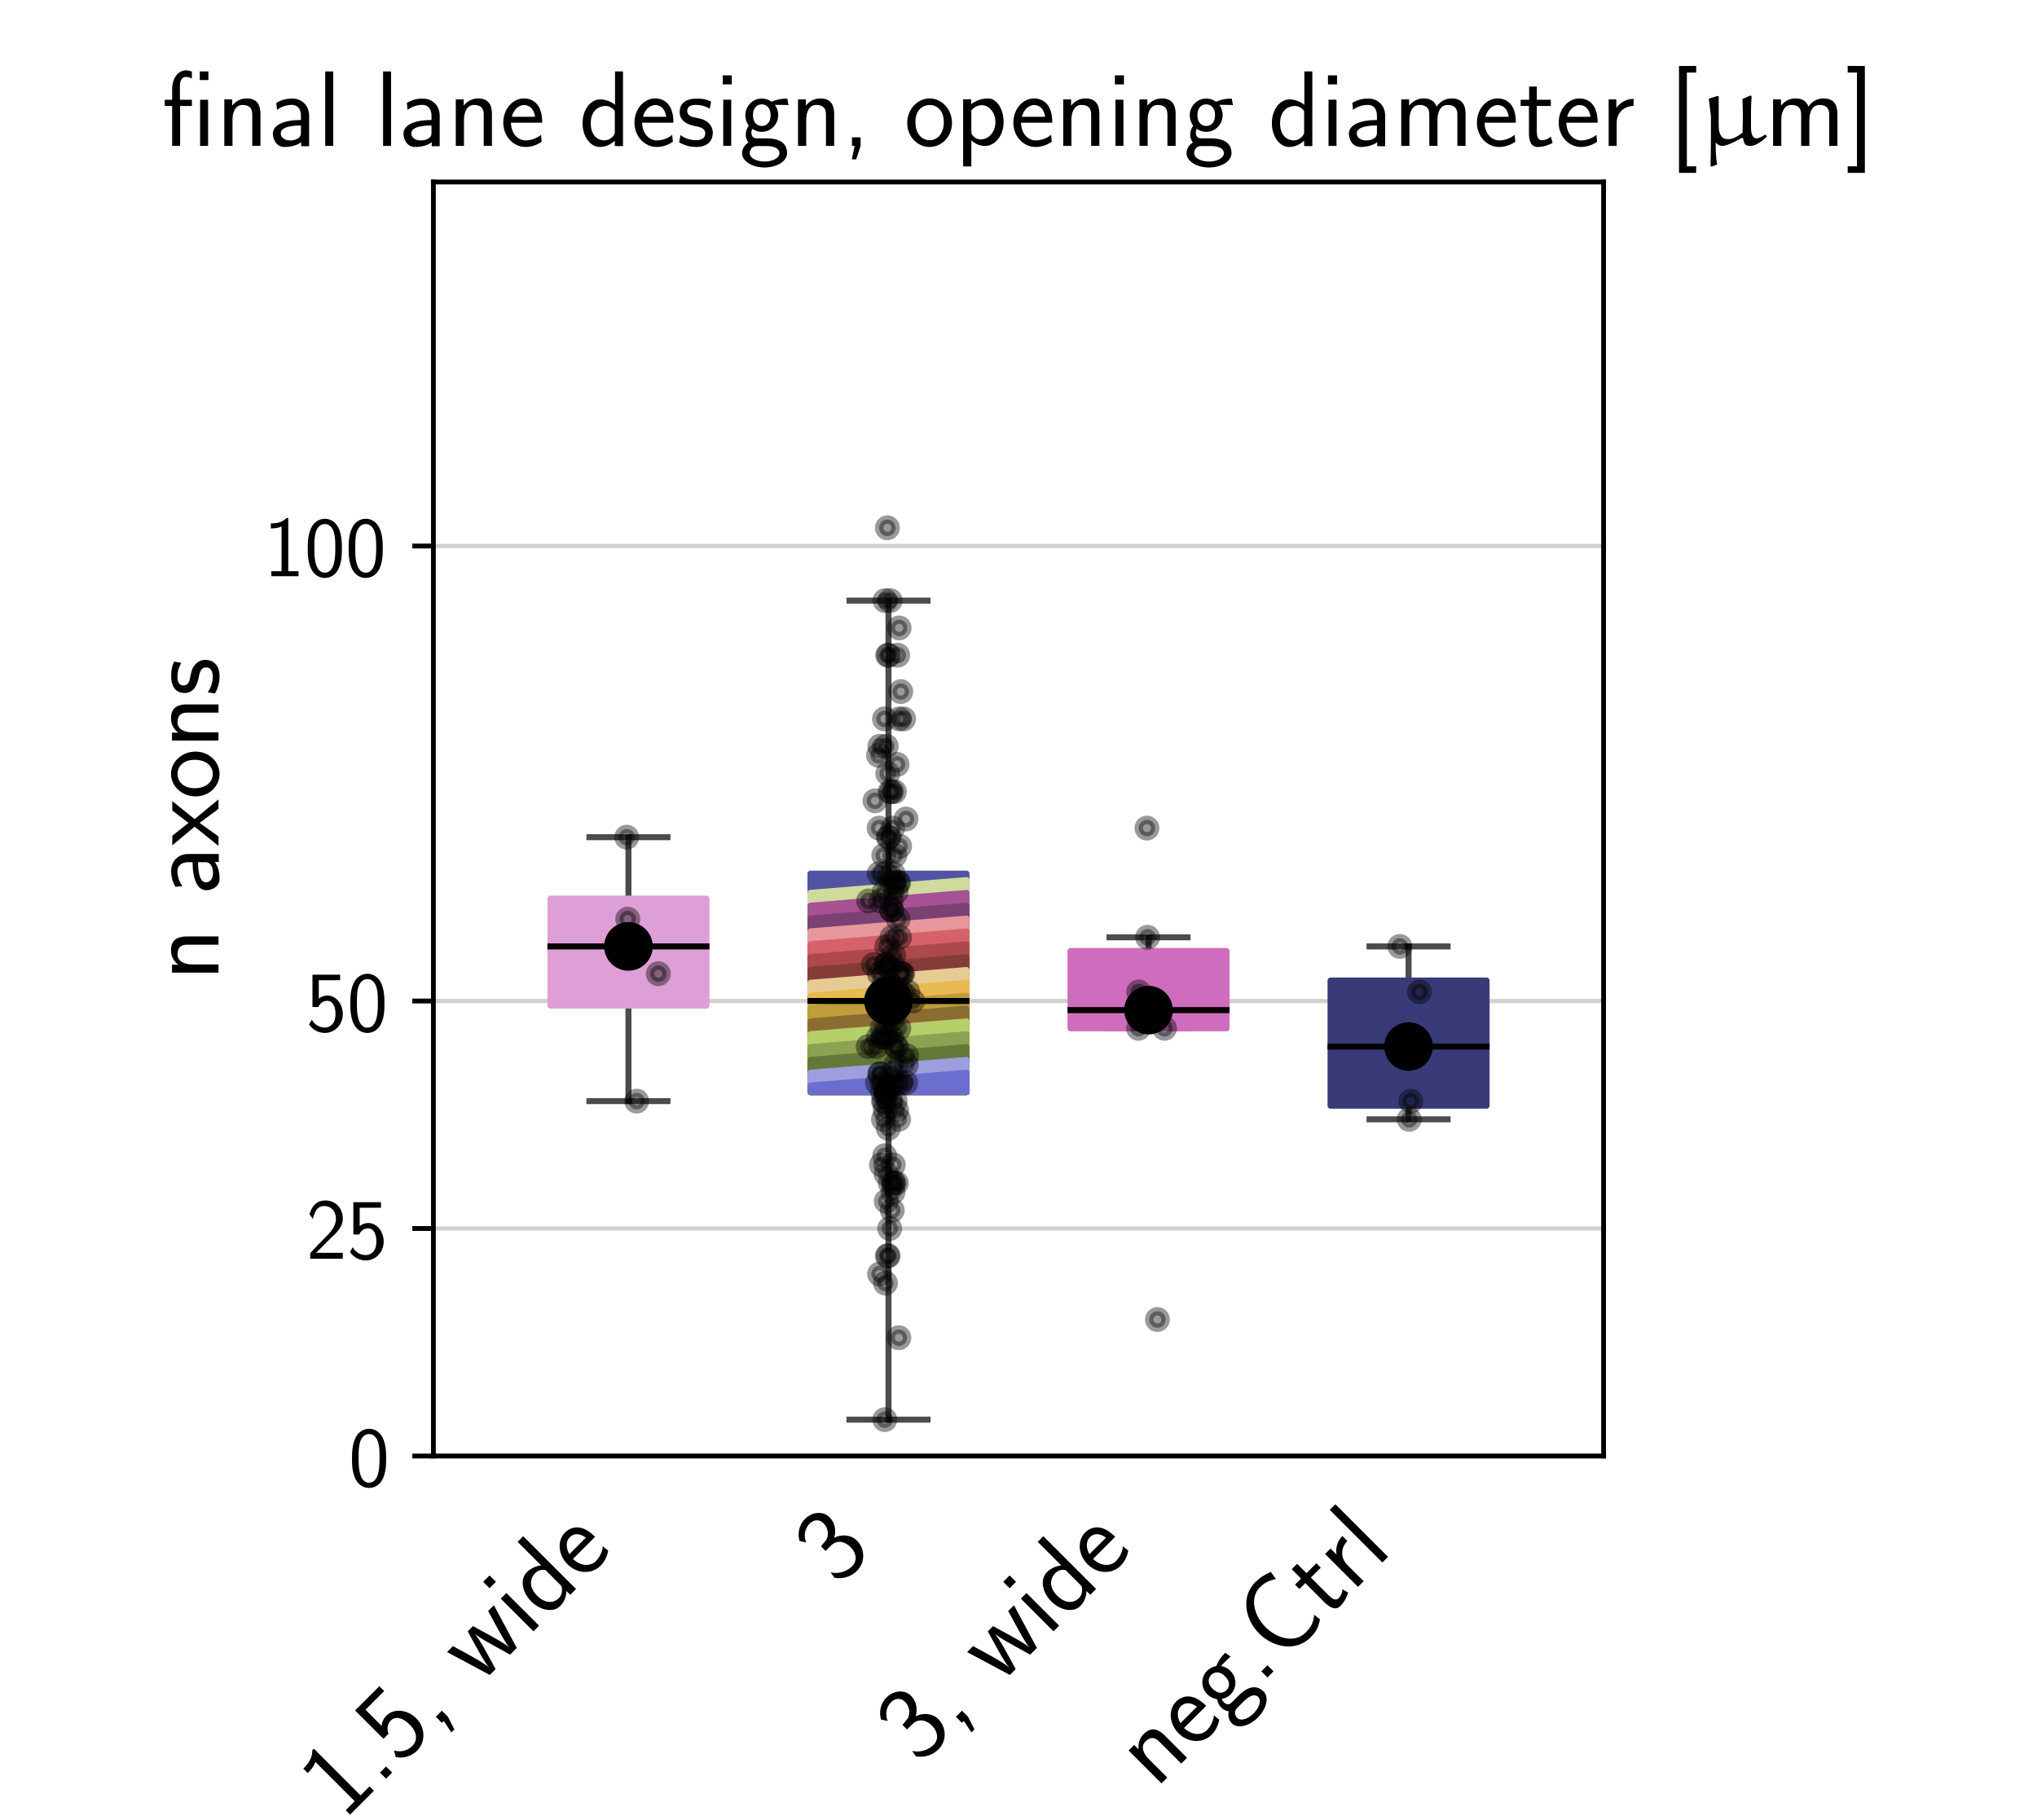 <?xml version="1.0" encoding="utf-8" standalone="no"?>
<!DOCTYPE svg PUBLIC "-//W3C//DTD SVG 1.1//EN"
  "http://www.w3.org/Graphics/SVG/1.1/DTD/svg11.dtd">
<!-- Created with matplotlib (https://matplotlib.org/) -->
<svg height="302.4pt" version="1.1" viewBox="0 0 338.4 302.4" width="338.4pt" xmlns="http://www.w3.org/2000/svg" xmlns:xlink="http://www.w3.org/1999/xlink">
 <defs>
  <style type="text/css">*{stroke-linecap:butt;stroke-linejoin:round;}</style>
 </defs>
 <g id="figure_1">
  <g id="patch_1">
   <path d="M 0 302.4 
L 338.4 302.4 
L 338.4 0 
L 0 0 
z
" style="fill:#ffffff;"/>
  </g>
  <g id="axes_1">
   <g id="patch_2">
    <path d="M 72 241.92 
L 266.4 241.92 
L 266.4 30.24 
L 72 30.24 
z
" style="fill:#ffffff;"/>
   </g>
   <g id="matplotlib.axis_1">
    <g id="xtick_1">
     <g id="text_1">
      <!-- 1.5, wide -->
      <g transform="translate(57.028 302.631)rotate(-45)scale(0.18 -0.18)">
       <defs>
        <path d="M 28.406 67 
L 26.5 67 
C 21.094 61.562 14.797 60.781 8.406 60.781 
L 8.406 55 
C 11.297 55 16 55 20.703 57.297 
L 20.703 5.766 
L 8.906 5.766 
L 8.906 0 
L 40.203 0 
L 40.203 5.766 
L 28.406 5.766 
z
" id="CMSS17-49"/>
        <path d="M 17 7.969 
L 9 7.969 
L 9 0 
L 17 0 
z
" id="CMSS17-46"/>
        <path d="M 14.594 58.625 
L 39.094 58.625 
L 39.094 65 
L 7.297 65 
L 7.297 27.828 
L 14 27.828 
C 15.797 31.969 19.5 35 24.297 35 
C 28.797 35 33.797 31.078 33.797 19.781 
C 33.797 7.703 26.703 4.172 21.5 4.172 
C 15.094 4.172 9.203 8 6.594 13.297 
L 3.406 7.797 
C 8 0.766 15.5 -2 21.5 -2 
C 33.094 -2 42.203 7.766 42.203 19.578 
C 42.203 31.719 34.094 41.078 24.406 41.078 
C 20.906 41.078 17.5 39.891 14.594 37.484 
z
" id="CMSS17-53"/>
        <path d="M 17 0.094 
L 17 7.969 
L 9 7.969 
L 9 0 
L 11.5 0 
L 8.906 -12.5 
L 12.906 -12.5 
z
" id="CMSS17-44"/>
        <path d="M 62.703 43 
L 55.094 43 
L 49.797 25.016 
C 48.703 21.219 45.594 10.703 45.203 5.797 
L 45.094 5.797 
C 44.906 8.812 43.203 16 40.406 25.516 
L 35.297 43 
L 28.406 43 
L 23.406 25.906 
C 20.906 17.203 19 9.797 18.797 5.797 
L 18.703 5.797 
C 18.297 11.703 14.203 25.516 13.594 27.703 
L 9.094 43 
L 1.297 43 
L 14.297 0 
L 21.906 0 
C 27.094 17.125 31.094 30.359 31.406 37.031 
C 31.594 33.75 33.297 26.672 34.297 23.188 
L 40.906 0 
L 49.703 0 
z
" id="CMSS17-119"/>
        <path d="M 15.297 65.359 
L 6.906 65.359 
L 6.906 57 
L 15.297 57 
z
M 14.797 42.797 
L 7.406 42.797 
L 7.406 0 
L 14.797 0 
z
" id="CMSS17-105"/>
        <path d="M 40.797 69 
L 33.406 69 
L 33.406 38.094 
C 30.297 40.672 25.203 43.062 19.594 43.062 
C 10.5 43.062 3.297 33.297 3.297 21.047 
C 3.297 8.781 10.406 -1 19.297 -1 
C 26.203 -1 30.797 2.688 33.203 4.781 
L 33.203 -0.203 
L 40.797 -0.203 
z
M 33.203 13.062 
C 33.203 11.672 33.203 10.203 30.094 7.531 
C 28.094 5.859 25.703 5.078 23.406 5.078 
C 18 5.078 10.906 9 10.906 20.938 
C 10.906 33.344 18.906 37 24.406 37 
C 28.094 37 31.094 35.219 33.203 32.266 
z
" id="CMSS17-100"/>
        <path d="M 39.094 21.516 
C 39.094 24.844 38.906 31.297 35.703 36.641 
C 32.203 42.391 26.5 44 22.203 44 
C 11.797 44 3 34.188 3 21.484 
C 3 9.094 12.094 -1 23.594 -1 
C 28.094 -1 33.594 0.297 38.594 3.875 
C 38.594 4.281 38.406 6.469 38.297 6.562 
C 38.297 6.766 38 9.844 38 10.25 
C 33.203 6.359 27.703 5.078 23.703 5.078 
C 17.297 5.078 10.406 10.422 10.094 21.516 
z
M 10.906 27 
C 12.203 32.562 16.594 37.828 22.203 37.828 
C 23.703 37.828 30.703 37.828 32.5 27 
z
" id="CMSS17-101"/>
       </defs>
       <use transform="scale(0.996)" xlink:href="#CMSS17-49"/>
       <use transform="translate(46.844 0)scale(0.996)" xlink:href="#CMSS17-46"/>
       <use transform="translate(72.868 0)scale(0.996)" xlink:href="#CMSS17-53"/>
       <use transform="translate(119.711 0)scale(0.996)" xlink:href="#CMSS17-44"/>
       <use transform="translate(176.965 0)scale(0.996)" xlink:href="#CMSS17-119"/>
       <use transform="translate(240.784 0)scale(0.996)" xlink:href="#CMSS17-105"/>
       <use transform="translate(262.965 0)scale(0.996)" xlink:href="#CMSS17-100"/>
       <use transform="translate(311.17 0)scale(0.996)" xlink:href="#CMSS17-101"/>
      </g>
     </g>
    </g>
    <g id="xtick_2">
     <g id="text_2">
      <!-- 3 -->
      <g transform="translate(139.171 263.688)rotate(-45)scale(0.18 -0.18)">
       <defs>
        <path d="M 15.703 31.641 
L 22.5 31.641 
C 31.906 31.641 34.594 23.547 34.594 17.906 
C 34.594 10.203 30.203 4.172 23 4.172 
C 17.406 4.172 9.5 6.938 5 14.25 
C 4.297 10.797 4.297 10.594 3.906 8.219 
C 8.594 1.375 16.203 -2 23.203 -2 
C 34.594 -2 43 7.391 43 17.781 
C 43 25.594 37.5 32.141 30 34.609 
C 36 37.875 40.406 44 40.406 51.141 
C 40.406 59.453 32.703 66.078 23.297 66.078 
C 14.703 66.078 8 60.812 5.203 55.156 
C 5.906 54.188 7.703 51.312 8.594 49.828 
C 10.797 55.656 16.5 60 23.203 60 
C 28.797 60 32.5 56.359 32.5 51.109 
C 32.5 45.672 29 39.734 23.094 38.359 
C 22.703 38.359 16.5 37.766 15.703 37.672 
z
" id="CMSS17-51"/>
       </defs>
       <use transform="scale(0.996)" xlink:href="#CMSS17-51"/>
      </g>
     </g>
    </g>
    <g id="xtick_3">
     <g id="text_3">
      <!-- 3, wide -->
      <g transform="translate(152.703 293.356)rotate(-45)scale(0.18 -0.18)">
       <use transform="scale(0.996)" xlink:href="#CMSS17-51"/>
       <use transform="translate(46.844 0)scale(0.996)" xlink:href="#CMSS17-44"/>
       <use transform="translate(104.097 0)scale(0.996)" xlink:href="#CMSS17-119"/>
       <use transform="translate(167.916 0)scale(0.996)" xlink:href="#CMSS17-105"/>
       <use transform="translate(190.097 0)scale(0.996)" xlink:href="#CMSS17-100"/>
       <use transform="translate(238.302 0)scale(0.996)" xlink:href="#CMSS17-101"/>
      </g>
     </g>
    </g>
    <g id="xtick_4">
     <g id="text_4">
      <!-- neg.Ctrl -->
      <g transform="translate(192.015 297.245)rotate(-45)scale(0.18 -0.18)">
       <defs>
        <path d="M 40.906 29.328 
C 40.906 35.672 39.406 44 28.094 44 
C 21.703 44 17.5 40.719 14.703 37.328 
L 14.703 43.094 
L 7.406 43.094 
L 7.406 0 
L 15 0 
L 15 24.359 
C 15 30.688 17.406 37.938 24.203 37.938 
C 33 37.938 33.297 32 33.297 28.578 
L 33.297 0 
L 40.906 0 
z
" id="CMSS17-110"/>
        <path d="M 44.5 43.875 
C 38.797 43.875 33.906 42.781 29.906 40.891 
C 26.594 43.391 23.203 43.875 20.906 43.875 
C 12.203 43.875 5.594 36.703 5.594 28.344 
C 5.594 22.938 8.594 18.859 8.797 18.672 
C 7 16.172 6 13.484 6 10.5 
C 6 7 7.406 4.516 8.5 3.125 
C 3.297 -0.047 2.594 -4.906 2.594 -6.797 
C 2.594 -14.031 11.703 -20 23.406 -20 
C 35.203 -20 44.297 -14.031 44.297 -6.688 
C 44.297 7 29 7 24.797 7 
L 16.703 7 
C 15.203 7 11.203 7 11.203 12.359 
C 11.203 14.391 12.094 15.688 12.203 15.781 
C 13.703 14.688 16.797 13 20.906 13 
C 29.203 13 36.094 19.969 36.094 28.547 
C 36.094 33.312 33.906 36.797 33 38 
L 33.297 38 
C 33.594 38 37.797 38 39.297 38 
C 42.5 38 42.797 37.953 45.594 37.797 
z
M 20.906 18.469 
C 17.5 18.469 12.703 20.547 12.703 28.484 
C 12.703 37.109 18.203 38.5 20.797 38.5 
C 24.203 38.5 29 36.422 29 28.484 
C 29 19.859 23.5 18.469 20.906 18.469 
z
M 24.703 -0.156 
C 27.094 -0.156 37.203 -0.156 37.203 -6.906 
C 37.203 -11.156 31 -14.516 23.5 -14.516 
C 15.906 -14.516 9.703 -11.25 9.703 -6.797 
C 9.703 -6.297 9.703 -0.156 16.594 -0.156 
z
" id="CMSS17-103"/>
        <path d="M 54.297 66.891 
C 48.406 69.281 43.203 70.375 37.094 70.375 
C 19 70.375 6.203 53.422 6.203 34.188 
C 6.203 15.156 18.703 -2 37.203 -2 
C 45.203 -2 48.906 -0.609 55.297 3.578 
L 55 6.875 
C 55 7.766 54.703 9.359 54.594 10.359 
C 48.594 5.672 44.406 4.375 37.297 4.375 
C 22.906 4.375 14.594 19.234 14.594 34.188 
C 14.594 50.047 23.797 64 37 64 
C 41.5 64 46.703 63.203 52.906 58.922 
z
" id="CMSS17-67"/>
        <path d="M 16.703 37 
L 29.703 37 
L 29.703 42.766 
L 16.703 42.766 
L 16.703 55 
L 9.594 55 
L 9.594 42.766 
L 1.703 42.766 
L 1.703 37 
L 9.406 37 
L 9.406 11.703 
C 9.406 6 10.703 -1 17.297 -1 
C 22.297 -1 26.906 0.391 31.297 2.688 
L 29.703 8.562 
C 27.297 6.469 24.406 5.266 21.297 5.266 
C 16.906 5.266 16.703 10.875 16.703 13.375 
z
" id="CMSS17-116"/>
        <path d="M 14.906 21.297 
C 14.906 30.703 21.797 37 30.594 37 
L 30.594 43.578 
C 24.203 43.578 18.203 40.391 14.594 35.203 
L 14.594 43.094 
L 7.5 43.094 
L 7.5 0 
L 14.906 0 
z
" id="CMSS17-114"/>
        <path d="M 14.797 69 
L 7.406 69 
L 7.406 0 
L 14.797 0 
z
" id="CMSS17-108"/>
       </defs>
       <use transform="scale(0.996)" xlink:href="#CMSS17-110"/>
       <use transform="translate(48.205 0)scale(0.996)" xlink:href="#CMSS17-101"/>
       <use transform="translate(89.844 0)scale(0.996)" xlink:href="#CMSS17-103"/>
       <use transform="translate(136.687 0)scale(0.996)" xlink:href="#CMSS17-46"/>
       <use transform="translate(162.712 0)scale(0.996)" xlink:href="#CMSS17-67"/>
       <use transform="translate(222.567 0)scale(0.996)" xlink:href="#CMSS17-116"/>
       <use transform="translate(256.399 0)scale(0.996)" xlink:href="#CMSS17-114"/>
       <use transform="translate(288.309 0)scale(0.996)" xlink:href="#CMSS17-108"/>
      </g>
     </g>
    </g>
   </g>
   <g id="matplotlib.axis_2">
    <g id="ytick_1">
     <g id="line2d_1">
      <path clip-path="url(#pcc1a45f82a)" d="M 72 241.92 
L 266.4 241.92 
" style="fill:none;stroke:#b0b0b0;stroke-linecap:square;stroke-opacity:0.6;stroke-width:0.7;"/>
     </g>
     <g id="line2d_2">
      <defs>
       <path d="M 0 0 
L -3.5 0 
" id="m228bde2a33" style="stroke:#000000;stroke-width:0.8;"/>
      </defs>
      <g>
       <use style="stroke:#000000;stroke-width:0.8;" x="72" xlink:href="#m228bde2a33" y="241.92"/>
      </g>
     </g>
     <g id="text_5">
      <!-- 0 -->
      <g transform="translate(57.928 246.936)scale(0.145 -0.145)">
       <defs>
        <path d="M 43.094 31.938 
C 43.094 37.578 43 48.078 38.906 56.188 
C 34.797 64 28.203 66.078 23.5 66.078 
C 16.703 66.078 10.906 62.109 7.906 55.781 
C 4.703 49.156 3.797 42.328 3.797 31.938 
C 3.797 24.828 4.094 16.109 7.703 8.484 
C 11.797 0.078 18.703 -2 23.406 -2 
C 29.594 -2 35.594 1.266 39 8.094 
C 42.5 15.219 43.094 23.031 43.094 31.938 
z
M 23.406 4.078 
C 15.797 4.078 13.5 12.672 12.797 15.547 
C 11.594 20.469 11.406 25.219 11.406 33.031 
C 11.406 39.156 11.406 46.062 13.297 51.516 
C 15.594 57.828 19.594 60 23.406 60 
C 30.797 60 33.203 52.688 34 50.125 
C 35.5 44.891 35.5 38.766 35.5 33.031 
C 35.5 23.844 35.5 4.078 23.406 4.078 
z
" id="CMSS17-48"/>
       </defs>
       <use transform="scale(0.996)" xlink:href="#CMSS17-48"/>
      </g>
     </g>
    </g>
    <g id="ytick_2">
     <g id="line2d_3">
      <path clip-path="url(#pcc1a45f82a)" d="M 72 204.12 
L 266.4 204.12 
" style="fill:none;stroke:#b0b0b0;stroke-linecap:square;stroke-opacity:0.6;stroke-width:0.7;"/>
     </g>
     <g id="line2d_4">
      <g>
       <use style="stroke:#000000;stroke-width:0.8;" x="72" xlink:href="#m228bde2a33" y="204.12"/>
      </g>
     </g>
     <g id="text_6">
      <!-- 25 -->
      <g transform="translate(50.855 209.136)scale(0.145 -0.145)">
       <defs>
        <path d="M 25.797 21.203 
C 28.594 24.078 32.797 27.562 35.703 31.047 
C 38.5 34.438 42.203 39.234 42.203 46.203 
C 42.203 57.141 34.797 67 22.203 67 
C 12.297 67 6.594 60.828 3.906 51.156 
C 4.906 49.766 6.406 47.766 7.797 45.766 
C 10 54.844 13.094 60.625 20.906 60.625 
C 29.5 60.625 34.297 53.641 34.297 45.969 
C 34.297 36.797 27.297 29.703 22 24.422 
C 16.094 18.547 10.297 12.562 4.703 6.375 
L 4.703 0 
L 42.203 0 
L 42.203 6.766 
L 25.203 6.766 
C 24 6.766 22.797 6.766 21.594 6.766 
L 11.594 6.766 
L 11.594 6.859 
z
" id="CMSS17-50"/>
       </defs>
       <use transform="scale(0.996)" xlink:href="#CMSS17-50"/>
       <use transform="translate(46.844 0)scale(0.996)" xlink:href="#CMSS17-53"/>
      </g>
     </g>
    </g>
    <g id="ytick_3">
     <g id="line2d_5">
      <path clip-path="url(#pcc1a45f82a)" d="M 72 166.32 
L 266.4 166.32 
" style="fill:none;stroke:#b0b0b0;stroke-linecap:square;stroke-opacity:0.6;stroke-width:0.7;"/>
     </g>
     <g id="line2d_6">
      <g>
       <use style="stroke:#000000;stroke-width:0.8;" x="72" xlink:href="#m228bde2a33" y="166.32"/>
      </g>
     </g>
     <g id="text_7">
      <!-- 50 -->
      <g transform="translate(50.855 171.336)scale(0.145 -0.145)">
       <use transform="scale(0.996)" xlink:href="#CMSS17-53"/>
       <use transform="translate(46.844 0)scale(0.996)" xlink:href="#CMSS17-48"/>
      </g>
     </g>
    </g>
    <g id="ytick_4">
     <g id="line2d_7">
      <path clip-path="url(#pcc1a45f82a)" d="M 72 90.72 
L 266.4 90.72 
" style="fill:none;stroke:#b0b0b0;stroke-linecap:square;stroke-opacity:0.6;stroke-width:0.7;"/>
     </g>
     <g id="line2d_8">
      <g>
       <use style="stroke:#000000;stroke-width:0.8;" x="72" xlink:href="#m228bde2a33" y="90.72"/>
      </g>
     </g>
     <g id="text_8">
      <!-- 100 -->
      <g transform="translate(43.783 95.736)scale(0.145 -0.145)">
       <use transform="scale(0.996)" xlink:href="#CMSS17-49"/>
       <use transform="translate(46.844 0)scale(0.996)" xlink:href="#CMSS17-48"/>
       <use transform="translate(93.687 0)scale(0.996)" xlink:href="#CMSS17-48"/>
      </g>
     </g>
    </g>
    <g id="text_9">
     <!-- n axons -->
     <g transform="translate(36.295 162.929)rotate(-90)scale(0.18 -0.18)">
      <defs>
       <path d="M 37.594 27.984 
C 37.594 37.375 30.906 43.875 21.906 43.875 
C 17.5 43.875 12.703 43.078 7.203 39.891 
L 7.797 33.359 
C 10.297 35.125 14.594 38 21.797 38 
C 26.906 38 30 34.062 30 27.844 
L 30 24 
C 14 24 4 19.344 4 11.344 
C 4 7.203 6.5 -1 14.797 -1 
C 16.297 -1 24.406 -1 30.203 3.391 
L 30.203 -0.297 
L 37.594 -0.297 
z
M 30 12.75 
C 30 10.953 30 8.562 27 6.781 
C 24.406 5.078 21.094 5.078 19.703 5.078 
C 14.703 5.078 11.297 7.984 11.297 11.625 
C 11.297 18.922 26.906 18.922 30 18.922 
z
" id="CMSS17-97"/>
       <path d="M 24.797 22.094 
L 41.5 42.797 
L 32.797 42.797 
L 21.297 27.766 
L 9.406 42.797 
L 0.5 42.797 
L 17.797 22.094 
L 0 0 
L 8.797 0 
L 21.297 17.516 
L 34.297 0 
L 43.094 0 
z
" id="CMSS17-120"/>
       <path d="M 44.203 21.188 
C 44.203 34 34.703 44 23.5 44 
C 12 44 2.703 33.703 2.703 21.188 
C 2.703 8.5 12.297 -1 23.406 -1 
C 34.797 -1 44.203 8.797 44.203 21.188 
z
M 23.5 5.266 
C 16.406 5.266 10.297 11.078 10.297 22 
C 10.297 33.609 17.406 37.922 23.406 37.922 
C 29.906 37.922 36.594 33.219 36.594 22 
C 36.594 10.672 30.094 5.266 23.5 5.266 
z
" id="CMSS17-111"/>
       <path d="M 32.203 41.047 
C 26.297 43.859 21.703 43.859 18.703 43.859 
C 11.594 43.859 3.094 41.375 3.094 31.297 
C 3.094 21.234 14.094 19.031 17.094 18.422 
C 21.703 17.531 26.797 16.531 26.797 11.562 
C 26.797 5.266 19.594 5.266 18.297 5.266 
C 14.297 5.266 8.797 6.359 3.797 9.969 
L 2.594 3.281 
C 8.297 0 13.797 -1 18.406 -1 
C 30.703 -1 33.797 6.5 33.797 12.203 
C 33.797 17.094 31 20.391 29.094 21.891 
C 25.797 24.5 24.594 24.797 16.406 26.5 
C 15 26.703 10.094 27.797 10.094 32.281 
C 10.094 38 16.406 38 17.797 38 
C 24.297 38 28.297 35.984 31 34.5 
z
" id="CMSS17-115"/>
      </defs>
      <use transform="scale(0.996)" xlink:href="#CMSS17-110"/>
      <use transform="translate(79.434 0)scale(0.996)" xlink:href="#CMSS17-97"/>
      <use transform="translate(124.356 0)scale(0.996)" xlink:href="#CMSS17-120"/>
      <use transform="translate(167.356 0)scale(0.996)" xlink:href="#CMSS17-111"/>
      <use transform="translate(214.2 0)scale(0.996)" xlink:href="#CMSS17-110"/>
      <use transform="translate(262.405 0)scale(0.996)" xlink:href="#CMSS17-115"/>
     </g>
    </g>
   </g>
   <g id="line2d_9">
    <path clip-path="url(#pcc1a45f82a)" d="M 104.4 167.076 
L 104.4 182.952 
" style="fill:none;stroke:#000000;stroke-linecap:square;stroke-opacity:0.7;"/>
   </g>
   <g id="line2d_10">
    <path clip-path="url(#pcc1a45f82a)" d="M 104.4 149.31 
L 104.4 139.104 
" style="fill:none;stroke:#000000;stroke-linecap:square;stroke-opacity:0.7;"/>
   </g>
   <g id="line2d_11">
    <path clip-path="url(#pcc1a45f82a)" d="M 97.92 182.952 
L 110.88 182.952 
" style="fill:none;stroke:#000000;stroke-linecap:square;stroke-opacity:0.7;"/>
   </g>
   <g id="line2d_12">
    <path clip-path="url(#pcc1a45f82a)" d="M 97.92 139.104 
L 110.88 139.104 
" style="fill:none;stroke:#000000;stroke-linecap:square;stroke-opacity:0.7;"/>
   </g>
   <g id="line2d_13">
    <path clip-path="url(#pcc1a45f82a)" d="M 147.6 181.44 
L 147.6 235.872 
" style="fill:none;stroke:#000000;stroke-linecap:square;stroke-opacity:0.7;"/>
   </g>
   <g id="line2d_14">
    <path clip-path="url(#pcc1a45f82a)" d="M 147.6 145.152 
L 147.6 99.792 
" style="fill:none;stroke:#000000;stroke-linecap:square;stroke-opacity:0.7;"/>
   </g>
   <g id="line2d_15">
    <path clip-path="url(#pcc1a45f82a)" d="M 141.12 235.872 
L 154.08 235.872 
" style="fill:none;stroke:#000000;stroke-linecap:square;stroke-opacity:0.7;"/>
   </g>
   <g id="line2d_16">
    <path clip-path="url(#pcc1a45f82a)" d="M 141.12 99.792 
L 154.08 99.792 
" style="fill:none;stroke:#000000;stroke-linecap:square;stroke-opacity:0.7;"/>
   </g>
   <g id="line2d_17">
    <path clip-path="url(#pcc1a45f82a)" d="M 190.8 170.856 
L 190.8 170.856 
" style="fill:none;stroke:#000000;stroke-linecap:square;stroke-opacity:0.7;"/>
   </g>
   <g id="line2d_18">
    <path clip-path="url(#pcc1a45f82a)" d="M 190.8 158.004 
L 190.8 155.736 
" style="fill:none;stroke:#000000;stroke-linecap:square;stroke-opacity:0.7;"/>
   </g>
   <g id="line2d_19">
    <path clip-path="url(#pcc1a45f82a)" d="M 184.32 170.856 
L 197.28 170.856 
" style="fill:none;stroke:#000000;stroke-linecap:square;stroke-opacity:0.7;"/>
   </g>
   <g id="line2d_20">
    <path clip-path="url(#pcc1a45f82a)" d="M 184.32 155.736 
L 197.28 155.736 
" style="fill:none;stroke:#000000;stroke-linecap:square;stroke-opacity:0.7;"/>
   </g>
   <g id="line2d_21">
    <path clip-path="url(#pcc1a45f82a)" d="M 234 183.708 
L 234 185.976 
" style="fill:none;stroke:#000000;stroke-linecap:square;stroke-opacity:0.7;"/>
   </g>
   <g id="line2d_22">
    <path clip-path="url(#pcc1a45f82a)" d="M 234 162.918 
L 234 157.248 
" style="fill:none;stroke:#000000;stroke-linecap:square;stroke-opacity:0.7;"/>
   </g>
   <g id="line2d_23">
    <path clip-path="url(#pcc1a45f82a)" d="M 227.52 185.976 
L 240.48 185.976 
" style="fill:none;stroke:#000000;stroke-linecap:square;stroke-opacity:0.7;"/>
   </g>
   <g id="line2d_24">
    <path clip-path="url(#pcc1a45f82a)" d="M 227.52 157.248 
L 240.48 157.248 
" style="fill:none;stroke:#000000;stroke-linecap:square;stroke-opacity:0.7;"/>
   </g>
   <g id="patch_3">
    <path d="M 72 241.92 
L 72 30.24 
" style="fill:none;stroke:#000000;stroke-linecap:square;stroke-linejoin:miter;stroke-width:0.8;"/>
   </g>
   <g id="patch_4">
    <path d="M 266.4 241.92 
L 266.4 30.24 
" style="fill:none;stroke:#000000;stroke-linecap:square;stroke-linejoin:miter;stroke-width:0.8;"/>
   </g>
   <g id="patch_5">
    <path d="M 72 241.92 
L 266.4 241.92 
" style="fill:none;stroke:#000000;stroke-linecap:square;stroke-linejoin:miter;stroke-width:0.8;"/>
   </g>
   <g id="patch_6">
    <path d="M 72 30.24 
L 266.4 30.24 
" style="fill:none;stroke:#000000;stroke-linecap:square;stroke-linejoin:miter;stroke-width:0.8;"/>
   </g>
   <g id="text_10">
    <!-- final lane design, opening diameter [$\upmu$m] -->
    <g transform="translate(26.914 24.24)scale(0.18 -0.18)">
     <defs>
      <path d="M 43 69 
L 35 69 
L 35 61.031 
L 43 61.031 
z
M 42.703 42.766 
L 35.297 42.766 
L 35.297 0 
L 42.703 0 
z
M 16.797 37 
L 27.703 37 
L 27.703 42.766 
L 16.594 42.766 
L 16.594 55.906 
C 16.594 61.234 19 63.938 22.203 63.938 
C 24.094 63.938 26 63.375 27.703 62.375 
L 27.703 68.906 
C 26.906 69.188 24.594 70 22.203 70 
C 14.703 70 9.406 62.391 9.406 52.688 
L 9.406 42.766 
L 2.5 42.766 
L 2.5 37 
L 9.406 37 
L 9.406 0 
L 16.797 0 
z
" id="CMSS17-12"/>
      <path d="M 15.094 5.203 
C 18.406 2.016 22.906 -0.078 27.703 -0.078 
C 37 -0.078 45 9.422 45 22.062 
C 45 33.734 39 44 30.406 44 
C 25.406 44 19.406 42.219 14.906 38.625 
L 14.906 43.203 
L 7.5 43.203 
L 7.5 -19 
L 15.094 -19 
z
M 15.094 32.812 
C 15.906 34 19.297 37.734 24.797 37.734 
C 31.797 37.734 37.406 30.625 37.406 22.062 
C 37.406 12.297 30.594 6 23.906 6 
C 21.906 6 19.797 6.484 17.797 8.172 
C 15.094 10.531 15.094 12 15.094 13.391 
z
" id="CMSS17-112"/>
      <path d="M 67 29.328 
C 67 36.062 65.297 44 54.094 44 
C 46.594 44 42.094 39.312 40.094 36.422 
C 38.297 41.719 34.094 44 28.094 44 
C 21.297 44 17 40.125 14.703 37.328 
L 14.703 43.094 
L 7.406 43.094 
L 7.406 0 
L 15 0 
L 15 24.359 
C 15 30.297 17.203 37.938 24.297 37.938 
C 33.406 37.938 33.406 31.5 33.406 28.578 
L 33.406 0 
L 41 0 
L 41 24.359 
C 41 30.297 43.203 37.938 50.297 37.938 
C 59.406 37.938 59.406 31.5 59.406 28.578 
L 59.406 0 
L 67 0 
z
" id="CMSS17-109"/>
      <path d="M 25.203 -25 
L 25.203 -18.938 
L 16.594 -18.938 
L 16.594 68 
L 25.203 68 
L 25.203 74.078 
L 9.297 74.078 
L 9.297 -25 
z
" id="CMSS17-91"/>
      <path d="M 48.5 46.75 
L 40.797 43.562 
C 41 37.906 41.203 32.234 41.203 26.469 
C 41.203 24.391 41 17.125 40.906 12.359 
C 38.797 10.625 36.594 9.062 34.094 7.906 
C 32.297 6.938 30.203 6.266 28.094 6.266 
C 26.094 6.266 23.797 6.266 22.297 7.75 
C 19.297 10.719 18.797 14.969 18.797 19.031 
C 18.797 27.922 18.797 36.844 18.797 45.656 
L 17.906 46.344 
L 9.594 43.766 
C 9.594 43.672 11 32.938 11.594 27.469 
C 11.594 21.219 11.594 15 11.594 8.75 
C 11.594 -0.359 11.406 -9.469 11.203 -18.578 
L 12.406 -19.188 
L 17.406 -17.188 
C 16 -10.719 16 -3.656 16 3.125 
C 17.5 1.375 19.594 0 22.094 0 
C 26.594 0 34.5 4.281 40.297 7.5 
C 40.5 7.594 40.703 7.391 40.906 7.281 
C 41.203 7.172 41.297 6.969 41.5 6.75 
C 41.797 4.75 42.203 2.641 43.5 1.266 
C 44.703 0 46.594 0 48.297 0 
C 50.797 0 53.094 1.031 55.203 2.281 
C 58.297 3.922 61 6.312 63.5 8.688 
L 62.094 10.578 
C 59.5 8.984 56.406 7 53.906 7 
C 52.906 7 51.797 7.391 51.094 8.094 
C 50.094 8.984 49.703 10.281 49.297 11.469 
C 48.906 13.25 48.703 15.047 48.703 16.828 
C 48.703 22.297 48.703 27.859 48.703 33.422 
C 48.703 36.516 49 41.578 49.297 45.656 
z
" id="EURM10-22"/>
      <path d="M 17.906 74.078 
L 2 74.078 
L 2 68 
L 10.594 68 
L 10.594 -18.938 
L 2 -18.938 
L 2 -25 
L 17.906 -25 
z
" id="CMSS17-93"/>
     </defs>
     <use transform="scale(0.996)" xlink:href="#CMSS17-12"/>
     <use transform="translate(50.127 0)scale(0.996)" xlink:href="#CMSS17-110"/>
     <use transform="translate(98.332 0)scale(0.996)" xlink:href="#CMSS17-97"/>
     <use transform="translate(143.254 0)scale(0.996)" xlink:href="#CMSS17-108"/>
     <use transform="translate(196.663 0)scale(0.996)" xlink:href="#CMSS17-108"/>
     <use transform="translate(218.844 0)scale(0.996)" xlink:href="#CMSS17-97"/>
     <use transform="translate(263.766 0)scale(0.996)" xlink:href="#CMSS17-110"/>
     <use transform="translate(311.971 0)scale(0.996)" xlink:href="#CMSS17-101"/>
     <use transform="translate(384.839 0)scale(0.996)" xlink:href="#CMSS17-100"/>
     <use transform="translate(433.044 0)scale(0.996)" xlink:href="#CMSS17-101"/>
     <use transform="translate(474.683 0)scale(0.996)" xlink:href="#CMSS17-115"/>
     <use transform="translate(510.596 0)scale(0.996)" xlink:href="#CMSS17-105"/>
     <use transform="translate(532.777 0)scale(0.996)" xlink:href="#CMSS17-103"/>
     <use transform="translate(579.621 0)scale(0.996)" xlink:href="#CMSS17-110"/>
     <use transform="translate(627.826 0)scale(0.996)" xlink:href="#CMSS17-44"/>
     <use transform="translate(685.079 0)scale(0.996)" xlink:href="#CMSS17-111"/>
     <use transform="translate(731.922 0)scale(0.996)" xlink:href="#CMSS17-112"/>
     <use transform="translate(782.73 0)scale(0.996)" xlink:href="#CMSS17-101"/>
     <use transform="translate(824.369 0)scale(0.996)" xlink:href="#CMSS17-110"/>
     <use transform="translate(872.574 0)scale(0.996)" xlink:href="#CMSS17-105"/>
     <use transform="translate(894.754 0)scale(0.996)" xlink:href="#CMSS17-110"/>
     <use transform="translate(942.959 0)scale(0.996)" xlink:href="#CMSS17-103"/>
     <use transform="translate(1021.032 0)scale(0.996)" xlink:href="#CMSS17-100"/>
     <use transform="translate(1069.237 0)scale(0.996)" xlink:href="#CMSS17-105"/>
     <use transform="translate(1091.418 0)scale(0.996)" xlink:href="#CMSS17-97"/>
     <use transform="translate(1136.34 0)scale(0.996)" xlink:href="#CMSS17-109"/>
     <use transform="translate(1210.569 0)scale(0.996)" xlink:href="#CMSS17-101"/>
     <use transform="translate(1252.208 0)scale(0.996)" xlink:href="#CMSS17-116"/>
     <use transform="translate(1286.039 0)scale(0.996)" xlink:href="#CMSS17-101"/>
     <use transform="translate(1327.678 0)scale(0.996)" xlink:href="#CMSS17-114"/>
     <use transform="translate(1390.817 0)scale(0.996)" xlink:href="#CMSS17-91"/>
     <use transform="translate(1418.002 0)scale(0.996)" xlink:href="#EURM10-22"/>
     <use transform="translate(1479.539 0)scale(0.996)" xlink:href="#CMSS17-109"/>
     <use transform="translate(1553.768 0)scale(0.996)" xlink:href="#CMSS17-93"/>
    </g>
   </g>
   <g id="patch_7">
    <path clip-path="url(#pcc1a45f82a)" d="M 91.44 167.076 
L 117.36 167.076 
L 117.36 149.31 
L 91.44 149.31 
L 91.44 167.076 
z
" style="fill:#de9ed6;stroke:#de9ed6;stroke-linejoin:miter;"/>
   </g>
   <g id="patch_8">
    <path clip-path="url(#pcc1a45f82a)" d="M 134.64 181.44 
L 160.56 181.44 
L 160.56 145.152 
L 134.64 145.152 
L 134.64 181.44 
z
" style="fill:#5254a3;stroke:#5254a3;stroke-linejoin:miter;"/>
   </g>
   <g id="patch_9">
    <path clip-path="url(#pcc1a45f82a)" d="M 177.84 170.856 
L 203.76 170.856 
L 203.76 158.004 
L 177.84 158.004 
L 177.84 170.856 
z
" style="fill:#ce6dbd;stroke:#ce6dbd;stroke-linejoin:miter;"/>
   </g>
   <g id="patch_10">
    <path clip-path="url(#pcc1a45f82a)" d="M 221.04 183.708 
L 246.96 183.708 
L 246.96 162.918 
L 221.04 162.918 
L 221.04 183.708 
z
" style="fill:#393b79;stroke:#393b79;stroke-linejoin:miter;"/>
   </g>
   <g id="patch_11">
    <path clip-path="url(#pcc1a45f82a)" d="M 134.64 181.44 
L 134.64 148.345 
L 160.56 146.228 
L 160.56 181.44 
z
" style="fill:#cedb9c;stroke:#cedb9c;stroke-linejoin:miter;"/>
   </g>
   <g id="patch_12">
    <path clip-path="url(#pcc1a45f82a)" d="M 134.64 181.44 
L 134.64 150.48 
L 160.56 148.363 
L 160.56 181.44 
z
" style="fill:#a55194;stroke:#a55194;stroke-linejoin:miter;"/>
   </g>
   <g id="patch_13">
    <path clip-path="url(#pcc1a45f82a)" d="M 134.64 181.44 
L 134.64 152.614 
L 160.56 150.497 
L 160.56 181.44 
z
" style="fill:#7b4173;stroke:#7b4173;stroke-linejoin:miter;"/>
   </g>
   <g id="patch_14">
    <path clip-path="url(#pcc1a45f82a)" d="M 134.64 181.44 
L 134.64 154.749 
L 160.56 152.632 
L 160.56 181.44 
z
" style="fill:#e7969c;stroke:#e7969c;stroke-linejoin:miter;"/>
   </g>
   <g id="patch_15">
    <path clip-path="url(#pcc1a45f82a)" d="M 134.64 181.44 
L 134.64 156.883 
L 160.56 154.767 
L 160.56 181.44 
z
" style="fill:#d6616b;stroke:#d6616b;stroke-linejoin:miter;"/>
   </g>
   <g id="patch_16">
    <path clip-path="url(#pcc1a45f82a)" d="M 134.64 181.44 
L 134.64 159.018 
L 160.56 156.901 
L 160.56 181.44 
z
" style="fill:#ad494a;stroke:#ad494a;stroke-linejoin:miter;"/>
   </g>
   <g id="patch_17">
    <path clip-path="url(#pcc1a45f82a)" d="M 134.64 181.44 
L 134.64 161.153 
L 160.56 159.036 
L 160.56 181.44 
z
" style="fill:#843c39;stroke:#843c39;stroke-linejoin:miter;"/>
   </g>
   <g id="patch_18">
    <path clip-path="url(#pcc1a45f82a)" d="M 134.64 181.44 
L 134.64 163.287 
L 160.56 161.17 
L 160.56 181.44 
z
" style="fill:#e7cb94;stroke:#e7cb94;stroke-linejoin:miter;"/>
   </g>
   <g id="patch_19">
    <path clip-path="url(#pcc1a45f82a)" d="M 134.64 181.44 
L 134.64 165.422 
L 160.56 163.305 
L 160.56 181.44 
z
" style="fill:#e7ba52;stroke:#e7ba52;stroke-linejoin:miter;"/>
   </g>
   <g id="patch_20">
    <path clip-path="url(#pcc1a45f82a)" d="M 134.64 181.44 
L 134.64 167.556 
L 160.56 165.439 
L 160.56 181.44 
z
" style="fill:#bd9e39;stroke:#bd9e39;stroke-linejoin:miter;"/>
   </g>
   <g id="patch_21">
    <path clip-path="url(#pcc1a45f82a)" d="M 134.64 181.44 
L 134.64 169.691 
L 160.56 167.574 
L 160.56 181.44 
z
" style="fill:#8c6d31;stroke:#8c6d31;stroke-linejoin:miter;"/>
   </g>
   <g id="patch_22">
    <path clip-path="url(#pcc1a45f82a)" d="M 134.64 181.44 
L 134.64 171.825 
L 160.56 169.709 
L 160.56 181.44 
z
" style="fill:#b5cf6b;stroke:#b5cf6b;stroke-linejoin:miter;"/>
   </g>
   <g id="patch_23">
    <path clip-path="url(#pcc1a45f82a)" d="M 134.64 181.44 
L 134.64 173.96 
L 160.56 171.843 
L 160.56 181.44 
z
" style="fill:#8ca252;stroke:#8ca252;stroke-linejoin:miter;"/>
   </g>
   <g id="patch_24">
    <path clip-path="url(#pcc1a45f82a)" d="M 134.64 181.44 
L 134.64 176.095 
L 160.56 173.978 
L 160.56 181.44 
z
" style="fill:#637939;stroke:#637939;stroke-linejoin:miter;"/>
   </g>
   <g id="patch_25">
    <path clip-path="url(#pcc1a45f82a)" d="M 134.64 181.44 
L 134.64 178.229 
L 160.56 176.112 
L 160.56 181.44 
z
" style="fill:#9c9ede;stroke:#9c9ede;stroke-linejoin:miter;"/>
   </g>
   <g id="patch_26">
    <path clip-path="url(#pcc1a45f82a)" d="M 134.64 181.44 
L 134.64 180.364 
L 160.56 178.247 
L 160.56 181.44 
z
" style="fill:#6b6ecf;stroke:#6b6ecf;stroke-linejoin:miter;"/>
   </g>
   <g id="PathCollection_1">
    <defs>
     <path d="M 0 1.369 
C 0.363 1.369 0.711 1.225 0.968 0.968 
C 1.225 0.711 1.369 0.363 1.369 0 
C 1.369 -0.363 1.225 -0.711 0.968 -0.968 
C 0.711 -1.225 0.363 -1.369 0 -1.369 
C -0.363 -1.369 -0.711 -1.225 -0.968 -0.968 
C -1.225 -0.711 -1.369 -0.363 -1.369 0 
C -1.369 0.363 -1.225 0.711 -0.968 0.968 
C -0.711 1.225 -0.363 1.369 0 1.369 
z
" id="maae0d81847" style="stroke:#000000;stroke-opacity:0.4;stroke-width:1.4;"/>
    </defs>
    <g>
     <use style="fill-opacity:0.4;stroke:#000000;stroke-opacity:0.4;stroke-width:1.4;" x="105.773" xlink:href="#maae0d81847" y="182.952"/>
     <use style="fill-opacity:0.4;stroke:#000000;stroke-opacity:0.4;stroke-width:1.4;" x="104.279" xlink:href="#maae0d81847" y="152.712"/>
     <use style="fill-opacity:0.4;stroke:#000000;stroke-opacity:0.4;stroke-width:1.4;" x="104.119" xlink:href="#maae0d81847" y="139.104"/>
     <use style="fill-opacity:0.4;stroke:#000000;stroke-opacity:0.4;stroke-width:1.4;" x="109.366" xlink:href="#maae0d81847" y="161.784"/>
    </g>
   </g>
   <g id="PathCollection_2">
    <g>
     <use style="fill-opacity:0.4;stroke:#000000;stroke-opacity:0.4;stroke-width:1.4;" x="148.065" xlink:href="#maae0d81847" y="178.416"/>
     <use style="fill-opacity:0.4;stroke:#000000;stroke-opacity:0.4;stroke-width:1.4;" x="146.431" xlink:href="#maae0d81847" y="193.536"/>
     <use style="fill-opacity:0.4;stroke:#000000;stroke-opacity:0.4;stroke-width:1.4;" x="146.937" xlink:href="#maae0d81847" y="119.448"/>
     <use style="fill-opacity:0.4;stroke:#000000;stroke-opacity:0.4;stroke-width:1.4;" x="149.386" xlink:href="#maae0d81847" y="119.448"/>
     <use style="fill-opacity:0.4;stroke:#000000;stroke-opacity:0.4;stroke-width:1.4;" x="147.776" xlink:href="#maae0d81847" y="163.296"/>
     <use style="fill-opacity:0.4;stroke:#000000;stroke-opacity:0.4;stroke-width:1.4;" x="145.363" xlink:href="#maae0d81847" y="133.056"/>
     <use style="fill-opacity:0.4;stroke:#000000;stroke-opacity:0.4;stroke-width:1.4;" x="149.03" xlink:href="#maae0d81847" y="127.008"/>
     <use style="fill-opacity:0.4;stroke:#000000;stroke-opacity:0.4;stroke-width:1.4;" x="146.561" xlink:href="#maae0d81847" y="166.32"/>
     <use style="fill-opacity:0.4;stroke:#000000;stroke-opacity:0.4;stroke-width:1.4;" x="150.513" xlink:href="#maae0d81847" y="136.08"/>
     <use style="fill-opacity:0.4;stroke:#000000;stroke-opacity:0.4;stroke-width:1.4;" x="149.28" xlink:href="#maae0d81847" y="146.664"/>
     <use style="fill-opacity:0.4;stroke:#000000;stroke-opacity:0.4;stroke-width:1.4;" x="146.904" xlink:href="#maae0d81847" y="148.176"/>
     <use style="fill-opacity:0.4;stroke:#000000;stroke-opacity:0.4;stroke-width:1.4;" x="149.592" xlink:href="#maae0d81847" y="179.928"/>
     <use style="fill-opacity:0.4;stroke:#000000;stroke-opacity:0.4;stroke-width:1.4;" x="147.706" xlink:href="#maae0d81847" y="139.104"/>
     <use style="fill-opacity:0.4;stroke:#000000;stroke-opacity:0.4;stroke-width:1.4;" x="148.926" xlink:href="#maae0d81847" y="173.88"/>
     <use style="fill-opacity:0.4;stroke:#000000;stroke-opacity:0.4;stroke-width:1.4;" x="148.354" xlink:href="#maae0d81847" y="198.072"/>
     <use style="fill-opacity:0.4;stroke:#000000;stroke-opacity:0.4;stroke-width:1.4;" x="146.284" xlink:href="#maae0d81847" y="149.688"/>
     <use style="fill-opacity:0.4;stroke:#000000;stroke-opacity:0.4;stroke-width:1.4;" x="146.599" xlink:href="#maae0d81847" y="181.44"/>
     <use style="fill-opacity:0.4;stroke:#000000;stroke-opacity:0.4;stroke-width:1.4;" x="149.202" xlink:href="#maae0d81847" y="152.712"/>
     <use style="fill-opacity:0.4;stroke:#000000;stroke-opacity:0.4;stroke-width:1.4;" x="147.079" xlink:href="#maae0d81847" y="145.152"/>
     <use style="fill-opacity:0.4;stroke:#000000;stroke-opacity:0.4;stroke-width:1.4;" x="146.972" xlink:href="#maae0d81847" y="192.024"/>
     <use style="fill-opacity:0.4;stroke:#000000;stroke-opacity:0.4;stroke-width:1.4;" x="146.115" xlink:href="#maae0d81847" y="211.68"/>
     <use style="fill-opacity:0.4;stroke:#000000;stroke-opacity:0.4;stroke-width:1.4;" x="148.259" xlink:href="#maae0d81847" y="160.272"/>
     <use style="fill-opacity:0.4;stroke:#000000;stroke-opacity:0.4;stroke-width:1.4;" x="150.808" xlink:href="#maae0d81847" y="164.808"/>
     <use style="fill-opacity:0.4;stroke:#000000;stroke-opacity:0.4;stroke-width:1.4;" x="145.94" xlink:href="#maae0d81847" y="172.368"/>
     <use style="fill-opacity:0.4;stroke:#000000;stroke-opacity:0.4;stroke-width:1.4;" x="147.638" xlink:href="#maae0d81847" y="108.864"/>
     <use style="fill-opacity:0.4;stroke:#000000;stroke-opacity:0.4;stroke-width:1.4;" x="149.796" xlink:href="#maae0d81847" y="161.784"/>
     <use style="fill-opacity:0.4;stroke:#000000;stroke-opacity:0.4;stroke-width:1.4;" x="147.476" xlink:href="#maae0d81847" y="128.52"/>
     <use style="fill-opacity:0.4;stroke:#000000;stroke-opacity:0.4;stroke-width:1.4;" x="148.304" xlink:href="#maae0d81847" y="137.592"/>
     <use style="fill-opacity:0.4;stroke:#000000;stroke-opacity:0.4;stroke-width:1.4;" x="145.948" xlink:href="#maae0d81847" y="125.496"/>
     <use style="fill-opacity:0.4;stroke:#000000;stroke-opacity:0.4;stroke-width:1.4;" x="148.266" xlink:href="#maae0d81847" y="169.344"/>
     <use style="fill-opacity:0.4;stroke:#000000;stroke-opacity:0.4;stroke-width:1.4;" x="147.309" xlink:href="#maae0d81847" y="157.248"/>
     <use style="fill-opacity:0.4;stroke:#000000;stroke-opacity:0.4;stroke-width:1.4;" x="149.133" xlink:href="#maae0d81847" y="108.864"/>
     <use style="fill-opacity:0.4;stroke:#000000;stroke-opacity:0.4;stroke-width:1.4;" x="149.447" xlink:href="#maae0d81847" y="140.616"/>
     <use style="fill-opacity:0.4;stroke:#000000;stroke-opacity:0.4;stroke-width:1.4;" x="151.627" xlink:href="#maae0d81847" y="166.32"/>
     <use style="fill-opacity:0.4;stroke:#000000;stroke-opacity:0.4;stroke-width:1.4;" x="148.501" xlink:href="#maae0d81847" y="167.832"/>
     <use style="fill-opacity:0.4;stroke:#000000;stroke-opacity:0.4;stroke-width:1.4;" x="148.107" xlink:href="#maae0d81847" y="131.544"/>
     <use style="fill-opacity:0.4;stroke:#000000;stroke-opacity:0.4;stroke-width:1.4;" x="147.902" xlink:href="#maae0d81847" y="182.952"/>
     <use style="fill-opacity:0.4;stroke:#000000;stroke-opacity:0.4;stroke-width:1.4;" x="147.051" xlink:href="#maae0d81847" y="184.464"/>
     <use style="fill-opacity:0.4;stroke:#000000;stroke-opacity:0.4;stroke-width:1.4;" x="148.126" xlink:href="#maae0d81847" y="151.2"/>
     <use style="fill-opacity:0.4;stroke:#000000;stroke-opacity:0.4;stroke-width:1.4;" x="147.141" xlink:href="#maae0d81847" y="160.272"/>
     <use style="fill-opacity:0.4;stroke:#000000;stroke-opacity:0.4;stroke-width:1.4;" x="147.862" xlink:href="#maae0d81847" y="131.544"/>
     <use style="fill-opacity:0.4;stroke:#000000;stroke-opacity:0.4;stroke-width:1.4;" x="149.649" xlink:href="#maae0d81847" y="164.808"/>
     <use style="fill-opacity:0.4;stroke:#000000;stroke-opacity:0.4;stroke-width:1.4;" x="146.035" xlink:href="#maae0d81847" y="166.32"/>
     <use style="fill-opacity:0.4;stroke:#000000;stroke-opacity:0.4;stroke-width:1.4;" x="149.373" xlink:href="#maae0d81847" y="104.328"/>
     <use style="fill-opacity:0.4;stroke:#000000;stroke-opacity:0.4;stroke-width:1.4;" x="149.648" xlink:href="#maae0d81847" y="114.912"/>
     <use style="fill-opacity:0.4;stroke:#000000;stroke-opacity:0.4;stroke-width:1.4;" x="147.416" xlink:href="#maae0d81847" y="87.696"/>
     <use style="fill-opacity:0.4;stroke:#000000;stroke-opacity:0.4;stroke-width:1.4;" x="144.3" xlink:href="#maae0d81847" y="149.688"/>
     <use style="fill-opacity:0.4;stroke:#000000;stroke-opacity:0.4;stroke-width:1.4;" x="146.655" xlink:href="#maae0d81847" y="172.368"/>
     <use style="fill-opacity:0.4;stroke:#000000;stroke-opacity:0.4;stroke-width:1.4;" x="149.617" xlink:href="#maae0d81847" y="161.784"/>
     <use style="fill-opacity:0.4;stroke:#000000;stroke-opacity:0.4;stroke-width:1.4;" x="147.564" xlink:href="#maae0d81847" y="139.104"/>
     <use style="fill-opacity:0.4;stroke:#000000;stroke-opacity:0.4;stroke-width:1.4;" x="146.046" xlink:href="#maae0d81847" y="145.152"/>
     <use style="fill-opacity:0.4;stroke:#000000;stroke-opacity:0.4;stroke-width:1.4;" x="146.815" xlink:href="#maae0d81847" y="142.128"/>
     <use style="fill-opacity:0.4;stroke:#000000;stroke-opacity:0.4;stroke-width:1.4;" x="148.907" xlink:href="#maae0d81847" y="196.56"/>
     <use style="fill-opacity:0.4;stroke:#000000;stroke-opacity:0.4;stroke-width:1.4;" x="148.45" xlink:href="#maae0d81847" y="158.76"/>
     <use style="fill-opacity:0.4;stroke:#000000;stroke-opacity:0.4;stroke-width:1.4;" x="147.228" xlink:href="#maae0d81847" y="123.984"/>
     <use style="fill-opacity:0.4;stroke:#000000;stroke-opacity:0.4;stroke-width:1.4;" x="147.03" xlink:href="#maae0d81847" y="99.792"/>
     <use style="fill-opacity:0.4;stroke:#000000;stroke-opacity:0.4;stroke-width:1.4;" x="146.991" xlink:href="#maae0d81847" y="235.872"/>
     <use style="fill-opacity:0.4;stroke:#000000;stroke-opacity:0.4;stroke-width:1.4;" x="146.165" xlink:href="#maae0d81847" y="123.984"/>
     <use style="fill-opacity:0.4;stroke:#000000;stroke-opacity:0.4;stroke-width:1.4;" x="150.112" xlink:href="#maae0d81847" y="119.448"/>
     <use style="fill-opacity:0.4;stroke:#000000;stroke-opacity:0.4;stroke-width:1.4;" x="147.099" xlink:href="#maae0d81847" y="213.192"/>
     <use style="fill-opacity:0.4;stroke:#000000;stroke-opacity:0.4;stroke-width:1.4;" x="149.493" xlink:href="#maae0d81847" y="166.32"/>
     <use style="fill-opacity:0.4;stroke:#000000;stroke-opacity:0.4;stroke-width:1.4;" x="149.966" xlink:href="#maae0d81847" y="161.784"/>
     <use style="fill-opacity:0.4;stroke:#000000;stroke-opacity:0.4;stroke-width:1.4;" x="149.153" xlink:href="#maae0d81847" y="146.664"/>
     <use style="fill-opacity:0.4;stroke:#000000;stroke-opacity:0.4;stroke-width:1.4;" x="146.929" xlink:href="#maae0d81847" y="182.952"/>
     <use style="fill-opacity:0.4;stroke:#000000;stroke-opacity:0.4;stroke-width:1.4;" x="148.228" xlink:href="#maae0d81847" y="201.096"/>
     <use style="fill-opacity:0.4;stroke:#000000;stroke-opacity:0.4;stroke-width:1.4;" x="147.562" xlink:href="#maae0d81847" y="208.656"/>
     <use style="fill-opacity:0.4;stroke:#000000;stroke-opacity:0.4;stroke-width:1.4;" x="146.195" xlink:href="#maae0d81847" y="178.416"/>
     <use style="fill-opacity:0.4;stroke:#000000;stroke-opacity:0.4;stroke-width:1.4;" x="148.104" xlink:href="#maae0d81847" y="151.2"/>
     <use style="fill-opacity:0.4;stroke:#000000;stroke-opacity:0.4;stroke-width:1.4;" x="145.766" xlink:href="#maae0d81847" y="179.928"/>
     <use style="fill-opacity:0.4;stroke:#000000;stroke-opacity:0.4;stroke-width:1.4;" x="149.447" xlink:href="#maae0d81847" y="155.736"/>
     <use style="fill-opacity:0.4;stroke:#000000;stroke-opacity:0.4;stroke-width:1.4;" x="146.877" xlink:href="#maae0d81847" y="166.32"/>
     <use style="fill-opacity:0.4;stroke:#000000;stroke-opacity:0.4;stroke-width:1.4;" x="147.913" xlink:href="#maae0d81847" y="170.856"/>
     <use style="fill-opacity:0.4;stroke:#000000;stroke-opacity:0.4;stroke-width:1.4;" x="148.041" xlink:href="#maae0d81847" y="149.688"/>
     <use style="fill-opacity:0.4;stroke:#000000;stroke-opacity:0.4;stroke-width:1.4;" x="147.197" xlink:href="#maae0d81847" y="195.048"/>
     <use style="fill-opacity:0.4;stroke:#000000;stroke-opacity:0.4;stroke-width:1.4;" x="148.512" xlink:href="#maae0d81847" y="196.56"/>
     <use style="fill-opacity:0.4;stroke:#000000;stroke-opacity:0.4;stroke-width:1.4;" x="146.861" xlink:href="#maae0d81847" y="179.928"/>
     <use style="fill-opacity:0.4;stroke:#000000;stroke-opacity:0.4;stroke-width:1.4;" x="148.955" xlink:href="#maae0d81847" y="184.464"/>
     <use style="fill-opacity:0.4;stroke:#000000;stroke-opacity:0.4;stroke-width:1.4;" x="145.507" xlink:href="#maae0d81847" y="173.88"/>
     <use style="fill-opacity:0.4;stroke:#000000;stroke-opacity:0.4;stroke-width:1.4;" x="147.797" xlink:href="#maae0d81847" y="204.12"/>
     <use style="fill-opacity:0.4;stroke:#000000;stroke-opacity:0.4;stroke-width:1.4;" x="150.615" xlink:href="#maae0d81847" y="175.392"/>
     <use style="fill-opacity:0.4;stroke:#000000;stroke-opacity:0.4;stroke-width:1.4;" x="146.044" xlink:href="#maae0d81847" y="137.592"/>
     <use style="fill-opacity:0.4;stroke:#000000;stroke-opacity:0.4;stroke-width:1.4;" x="146.546" xlink:href="#maae0d81847" y="170.856"/>
     <use style="fill-opacity:0.4;stroke:#000000;stroke-opacity:0.4;stroke-width:1.4;" x="148.399" xlink:href="#maae0d81847" y="193.536"/>
     <use style="fill-opacity:0.4;stroke:#000000;stroke-opacity:0.4;stroke-width:1.4;" x="147.879" xlink:href="#maae0d81847" y="99.792"/>
     <use style="fill-opacity:0.4;stroke:#000000;stroke-opacity:0.4;stroke-width:1.4;" x="148.145" xlink:href="#maae0d81847" y="146.664"/>
     <use style="fill-opacity:0.4;stroke:#000000;stroke-opacity:0.4;stroke-width:1.4;" x="148.361" xlink:href="#maae0d81847" y="145.152"/>
     <use style="fill-opacity:0.4;stroke:#000000;stroke-opacity:0.4;stroke-width:1.4;" x="148.587" xlink:href="#maae0d81847" y="131.544"/>
     <use style="fill-opacity:0.4;stroke:#000000;stroke-opacity:0.4;stroke-width:1.4;" x="149.326" xlink:href="#maae0d81847" y="170.856"/>
     <use style="fill-opacity:0.4;stroke:#000000;stroke-opacity:0.4;stroke-width:1.4;" x="148.237" xlink:href="#maae0d81847" y="179.928"/>
     <use style="fill-opacity:0.4;stroke:#000000;stroke-opacity:0.4;stroke-width:1.4;" x="147.225" xlink:href="#maae0d81847" y="199.584"/>
     <use style="fill-opacity:0.4;stroke:#000000;stroke-opacity:0.4;stroke-width:1.4;" x="148.646" xlink:href="#maae0d81847" y="142.128"/>
     <use style="fill-opacity:0.4;stroke:#000000;stroke-opacity:0.4;stroke-width:1.4;" x="150.555" xlink:href="#maae0d81847" y="176.904"/>
     <use style="fill-opacity:0.4;stroke:#000000;stroke-opacity:0.4;stroke-width:1.4;" x="147.394" xlink:href="#maae0d81847" y="208.656"/>
     <use style="fill-opacity:0.4;stroke:#000000;stroke-opacity:0.4;stroke-width:1.4;" x="146.084" xlink:href="#maae0d81847" y="161.784"/>
     <use style="fill-opacity:0.4;stroke:#000000;stroke-opacity:0.4;stroke-width:1.4;" x="149.322" xlink:href="#maae0d81847" y="222.264"/>
     <use style="fill-opacity:0.4;stroke:#000000;stroke-opacity:0.4;stroke-width:1.4;" x="147.413" xlink:href="#maae0d81847" y="181.44"/>
     <use style="fill-opacity:0.4;stroke:#000000;stroke-opacity:0.4;stroke-width:1.4;" x="144.221" xlink:href="#maae0d81847" y="173.88"/>
     <use style="fill-opacity:0.4;stroke:#000000;stroke-opacity:0.4;stroke-width:1.4;" x="148.918" xlink:href="#maae0d81847" y="179.928"/>
     <use style="fill-opacity:0.4;stroke:#000000;stroke-opacity:0.4;stroke-width:1.4;" x="146.767" xlink:href="#maae0d81847" y="182.952"/>
     <use style="fill-opacity:0.4;stroke:#000000;stroke-opacity:0.4;stroke-width:1.4;" x="147.459" xlink:href="#maae0d81847" y="108.864"/>
     <use style="fill-opacity:0.4;stroke:#000000;stroke-opacity:0.4;stroke-width:1.4;" x="148.116" xlink:href="#maae0d81847" y="172.368"/>
     <use style="fill-opacity:0.4;stroke:#000000;stroke-opacity:0.4;stroke-width:1.4;" x="147.896" xlink:href="#maae0d81847" y="196.56"/>
     <use style="fill-opacity:0.4;stroke:#000000;stroke-opacity:0.4;stroke-width:1.4;" x="148.703" xlink:href="#maae0d81847" y="182.952"/>
     <use style="fill-opacity:0.4;stroke:#000000;stroke-opacity:0.4;stroke-width:1.4;" x="146.923" xlink:href="#maae0d81847" y="163.296"/>
     <use style="fill-opacity:0.4;stroke:#000000;stroke-opacity:0.4;stroke-width:1.4;" x="148.398" xlink:href="#maae0d81847" y="196.56"/>
     <use style="fill-opacity:0.4;stroke:#000000;stroke-opacity:0.4;stroke-width:1.4;" x="147.196" xlink:href="#maae0d81847" y="181.44"/>
     <use style="fill-opacity:0.4;stroke:#000000;stroke-opacity:0.4;stroke-width:1.4;" x="148.749" xlink:href="#maae0d81847" y="173.88"/>
     <use style="fill-opacity:0.4;stroke:#000000;stroke-opacity:0.4;stroke-width:1.4;" x="148.557" xlink:href="#maae0d81847" y="146.664"/>
     <use style="fill-opacity:0.4;stroke:#000000;stroke-opacity:0.4;stroke-width:1.4;" x="146.145" xlink:href="#maae0d81847" y="178.416"/>
     <use style="fill-opacity:0.4;stroke:#000000;stroke-opacity:0.4;stroke-width:1.4;" x="149.289" xlink:href="#maae0d81847" y="185.976"/>
     <use style="fill-opacity:0.4;stroke:#000000;stroke-opacity:0.4;stroke-width:1.4;" x="146.766" xlink:href="#maae0d81847" y="185.976"/>
     <use style="fill-opacity:0.4;stroke:#000000;stroke-opacity:0.4;stroke-width:1.4;" x="148.857" xlink:href="#maae0d81847" y="148.176"/>
     <use style="fill-opacity:0.4;stroke:#000000;stroke-opacity:0.4;stroke-width:1.4;" x="148.171" xlink:href="#maae0d81847" y="155.736"/>
     <use style="fill-opacity:0.4;stroke:#000000;stroke-opacity:0.4;stroke-width:1.4;" x="150.459" xlink:href="#maae0d81847" y="179.928"/>
     <use style="fill-opacity:0.4;stroke:#000000;stroke-opacity:0.4;stroke-width:1.4;" x="147.252" xlink:href="#maae0d81847" y="160.272"/>
     <use style="fill-opacity:0.4;stroke:#000000;stroke-opacity:0.4;stroke-width:1.4;" x="147.057" xlink:href="#maae0d81847" y="172.368"/>
     <use style="fill-opacity:0.4;stroke:#000000;stroke-opacity:0.4;stroke-width:1.4;" x="147.57" xlink:href="#maae0d81847" y="187.488"/>
     <use style="fill-opacity:0.4;stroke:#000000;stroke-opacity:0.4;stroke-width:1.4;" x="147.128" xlink:href="#maae0d81847" y="181.44"/>
     <use style="fill-opacity:0.4;stroke:#000000;stroke-opacity:0.4;stroke-width:1.4;" x="148.844" xlink:href="#maae0d81847" y="176.904"/>
     <use style="fill-opacity:0.4;stroke:#000000;stroke-opacity:0.4;stroke-width:1.4;" x="145.086" xlink:href="#maae0d81847" y="160.272"/>
    </g>
   </g>
   <g id="PathCollection_3">
    <g>
     <use style="fill-opacity:0.4;stroke:#000000;stroke-opacity:0.4;stroke-width:1.4;" x="189.161" xlink:href="#maae0d81847" y="164.808"/>
     <use style="fill-opacity:0.4;stroke:#000000;stroke-opacity:0.4;stroke-width:1.4;" x="189.139" xlink:href="#maae0d81847" y="170.856"/>
     <use style="fill-opacity:0.4;stroke:#000000;stroke-opacity:0.4;stroke-width:1.4;" x="192.278" xlink:href="#maae0d81847" y="219.24"/>
     <use style="fill-opacity:0.4;stroke:#000000;stroke-opacity:0.4;stroke-width:1.4;" x="193.46" xlink:href="#maae0d81847" y="170.856"/>
     <use style="fill-opacity:0.4;stroke:#000000;stroke-opacity:0.4;stroke-width:1.4;" x="190.638" xlink:href="#maae0d81847" y="155.736"/>
     <use style="fill-opacity:0.4;stroke:#000000;stroke-opacity:0.4;stroke-width:1.4;" x="190.537" xlink:href="#maae0d81847" y="137.592"/>
    </g>
   </g>
   <g id="PathCollection_4">
    <g>
     <use style="fill-opacity:0.4;stroke:#000000;stroke-opacity:0.4;stroke-width:1.4;" x="234.109" xlink:href="#maae0d81847" y="185.976"/>
     <use style="fill-opacity:0.4;stroke:#000000;stroke-opacity:0.4;stroke-width:1.4;" x="235.807" xlink:href="#maae0d81847" y="164.808"/>
     <use style="fill-opacity:0.4;stroke:#000000;stroke-opacity:0.4;stroke-width:1.4;" x="232.558" xlink:href="#maae0d81847" y="157.248"/>
     <use style="fill-opacity:0.4;stroke:#000000;stroke-opacity:0.4;stroke-width:1.4;" x="234.371" xlink:href="#maae0d81847" y="182.952"/>
    </g>
   </g>
   <g id="PathCollection_5">
    <defs>
     <path d="M 0 3.536 
C 0.938 3.536 1.837 3.163 2.5 2.5 
C 3.163 1.837 3.536 0.938 3.536 0 
C 3.536 -0.938 3.163 -1.837 2.5 -2.5 
C 1.837 -3.163 0.938 -3.536 0 -3.536 
C -0.938 -3.536 -1.837 -3.163 -2.5 -2.5 
C -3.163 -1.837 -3.536 -0.938 -3.536 0 
C -3.536 0.938 -3.163 1.837 -2.5 2.5 
C -1.837 3.163 -0.938 3.536 0 3.536 
z
" id="m4b9b0fd7b7" style="stroke:#000000;"/>
    </defs>
    <g clip-path="url(#pcc1a45f82a)">
     <use style="stroke:#000000;" x="104.4" xlink:href="#m4b9b0fd7b7" y="157.248"/>
    </g>
   </g>
   <g id="PathCollection_6">
    <g clip-path="url(#pcc1a45f82a)">
     <use style="stroke:#000000;" x="147.6" xlink:href="#m4b9b0fd7b7" y="166.32"/>
    </g>
   </g>
   <g id="PathCollection_7">
    <g clip-path="url(#pcc1a45f82a)">
     <use style="stroke:#000000;" x="190.8" xlink:href="#m4b9b0fd7b7" y="167.832"/>
    </g>
   </g>
   <g id="PathCollection_8">
    <g clip-path="url(#pcc1a45f82a)">
     <use style="stroke:#000000;" x="234" xlink:href="#m4b9b0fd7b7" y="173.88"/>
    </g>
   </g>
   <g id="line2d_25">
    <path clip-path="url(#pcc1a45f82a)" d="M 91.44 157.248 
L 117.36 157.248 
" style="fill:none;stroke:#000000;stroke-linecap:square;"/>
   </g>
   <g id="line2d_26">
    <path clip-path="url(#pcc1a45f82a)" d="M 134.64 166.32 
L 160.56 166.32 
" style="fill:none;stroke:#000000;stroke-linecap:square;"/>
   </g>
   <g id="line2d_27">
    <path clip-path="url(#pcc1a45f82a)" d="M 177.84 167.832 
L 203.76 167.832 
" style="fill:none;stroke:#000000;stroke-linecap:square;"/>
   </g>
   <g id="line2d_28">
    <path clip-path="url(#pcc1a45f82a)" d="M 221.04 173.88 
L 246.96 173.88 
" style="fill:none;stroke:#000000;stroke-linecap:square;"/>
   </g>
  </g>
 </g>
 <defs>
  <clipPath id="pcc1a45f82a">
   <rect height="211.68" width="194.4" x="72" y="30.24"/>
  </clipPath>
 </defs>
</svg>
